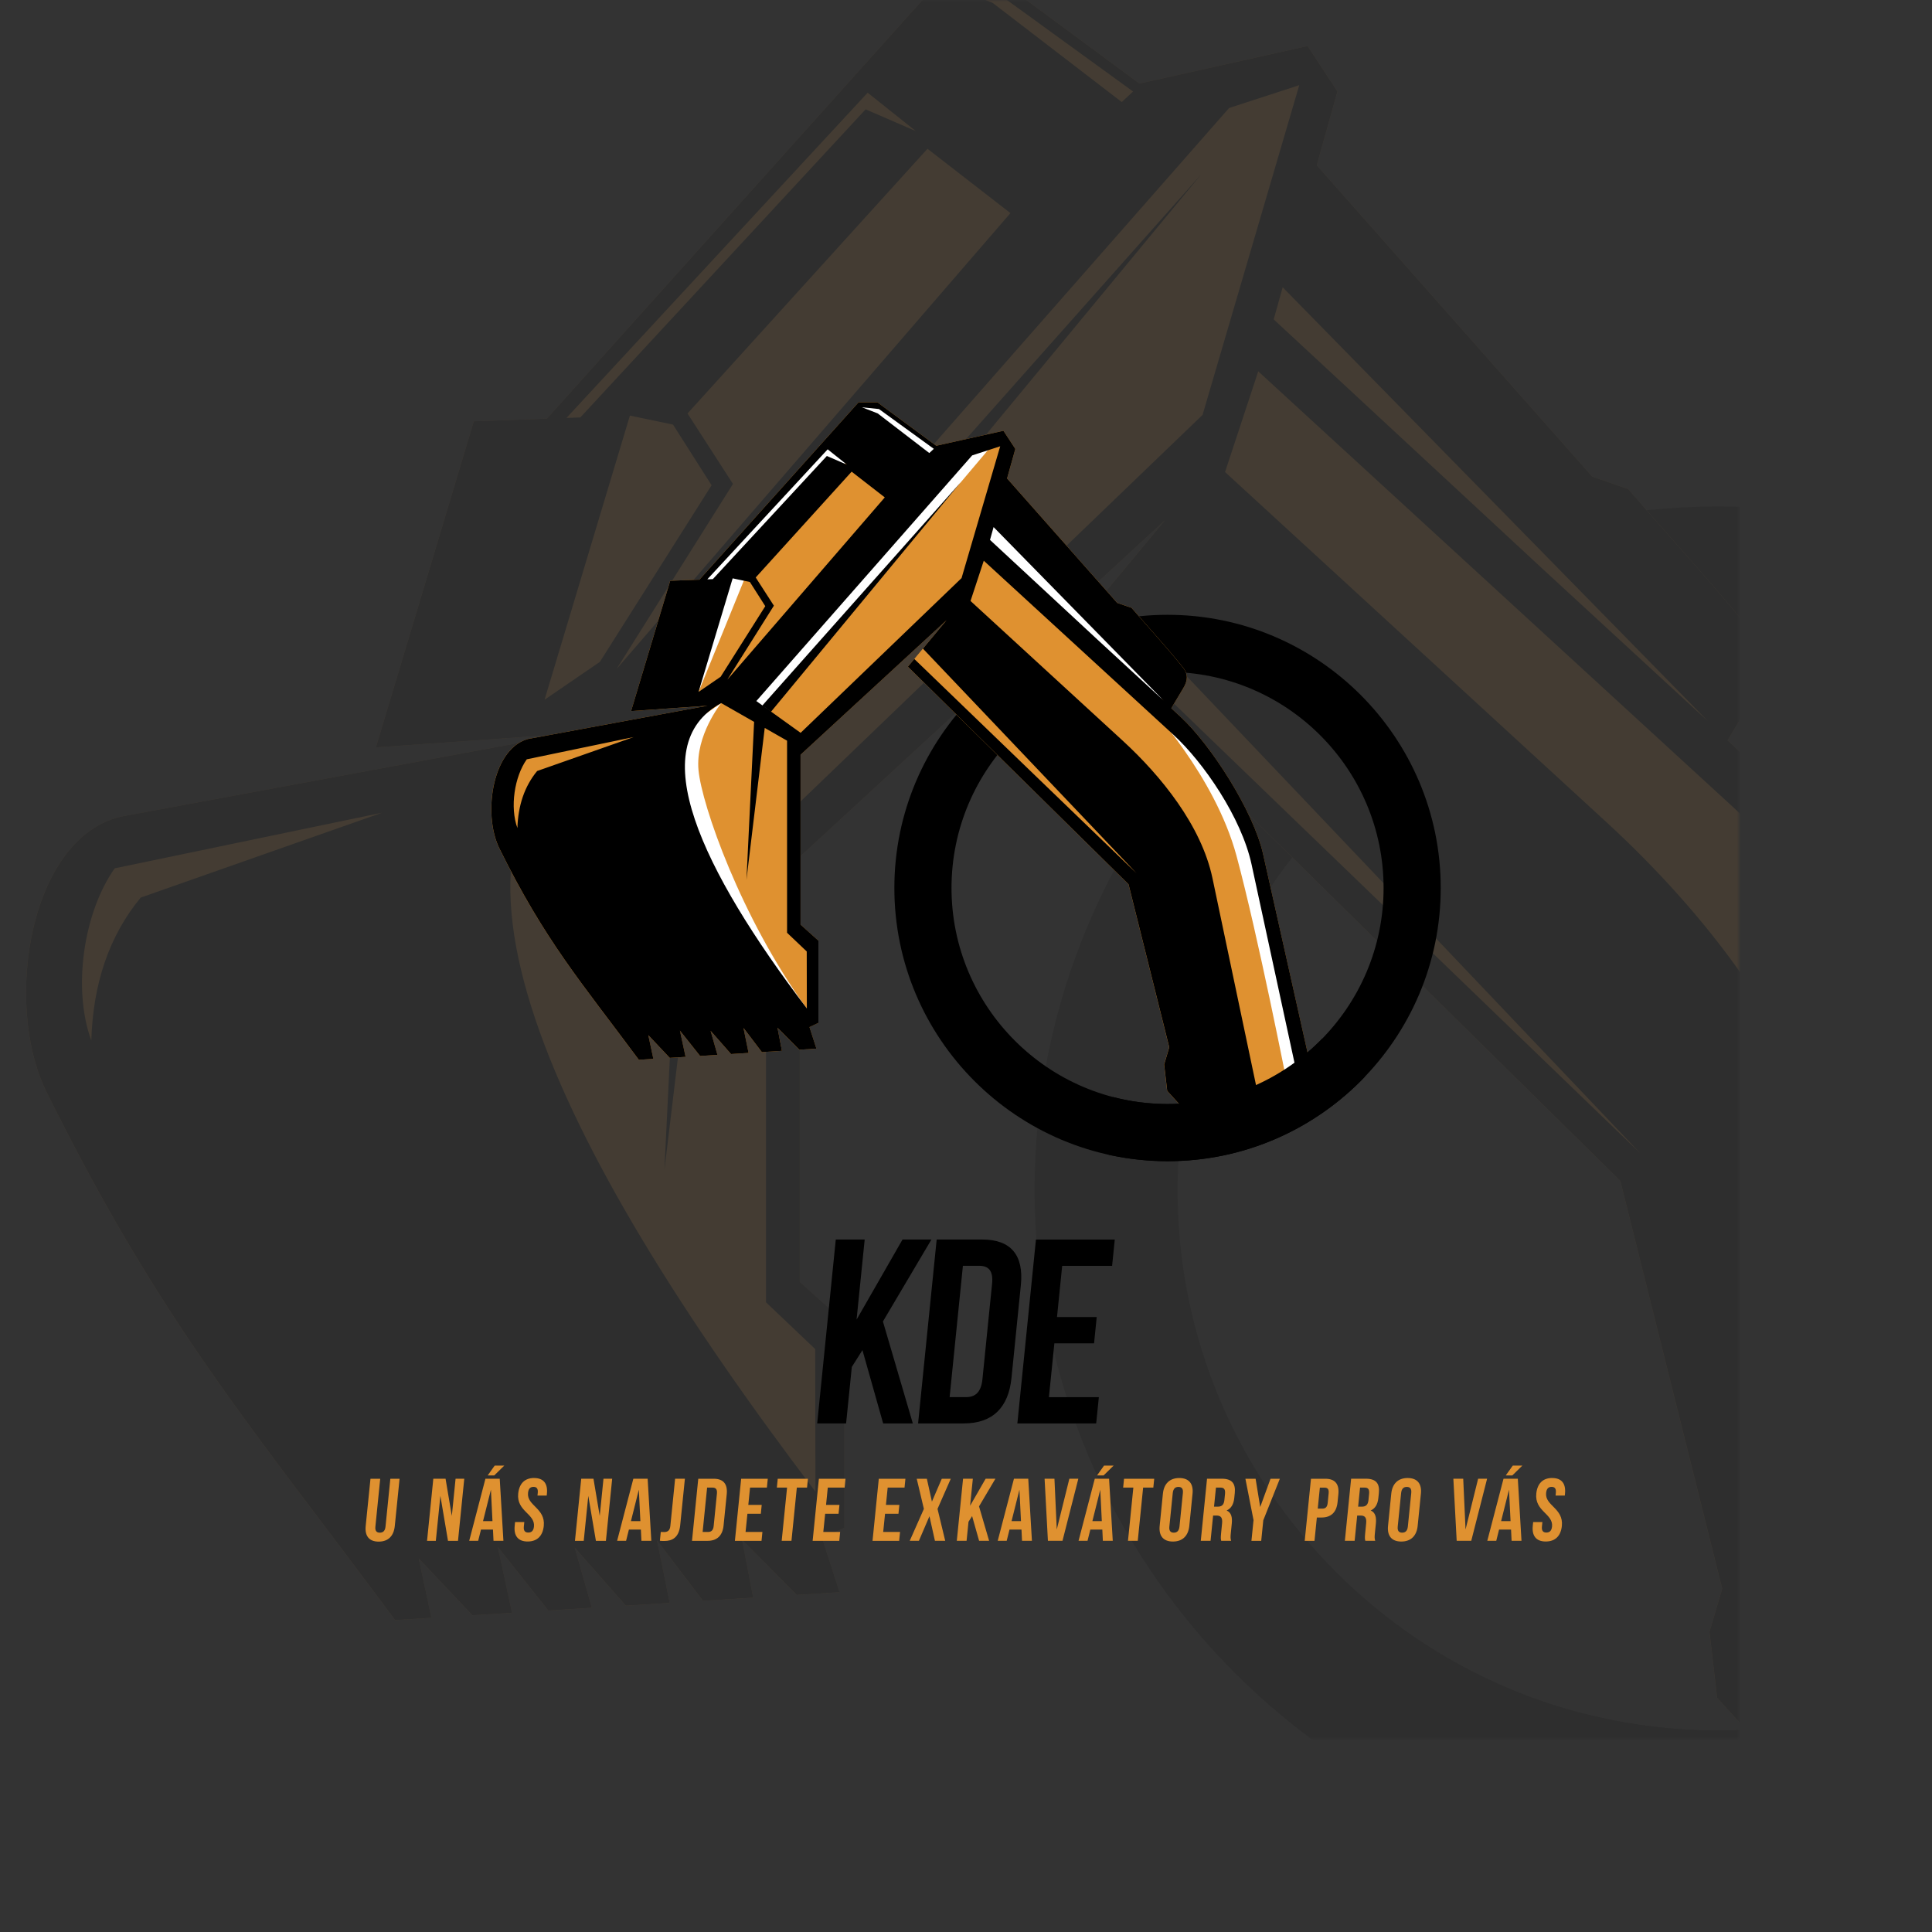 <?xml version="1.0" encoding="UTF-8"?><svg id="b" xmlns="http://www.w3.org/2000/svg" xmlns:xlink="http://www.w3.org/1999/xlink" viewBox="0 0 500 500"><rect x="0" y="0" width="500" height="500" fill="#333333" stroke="none"/><defs><style>.g,.h{fill:#fff;}.h,.i,.j{fill-rule:evenodd;}.k,.i{fill:#df9130;}.l{fill:url(#f);}.m{clip-path:url(#d);}.n{mask:url(#e);}.o{opacity:.1;}.p{fill:none;}</style><clipPath id="d"><rect class="p" width="500" height="500"/></clipPath><linearGradient id="f" x1="110.94" y1="116.87" x2="466.79" y2="457.54" gradientUnits="userSpaceOnUse"><stop offset="0" stop-color="#fff"/><stop offset=".09" stop-color="#e0e0e0"/><stop offset=".35" stop-color="#919191"/><stop offset=".58" stop-color="#535353"/><stop offset=".77" stop-color="#262626"/><stop offset=".91" stop-color="#0a0a0a"/><stop offset="1" stop-color="#000"/></linearGradient><mask id="e" width="500" height="500" maskUnits="userSpaceOnUse"><rect class="l" width="500" height="500"/></mask></defs><g id="c"><g class="m"><g class="n"><g class="o"><path d="M444.64,484.86c-97.54,0-176.89-79.35-176.89-176.89s79.35-176.89,176.89-176.89,176.89,79.35,176.89,176.89-79.35,176.89-176.89,176.89Zm0-316.78c-77.13,0-139.89,62.75-139.89,139.89s62.75,139.89,139.89,139.89,139.89-62.75,139.89-139.89-62.75-139.89-139.89-139.89Z"/><g><path class="i" d="M32.3,211.15l63.17-11.7,51.34-9.51-49.53,3.49,25.34-84.39,18.93-.7L244.57-6.5h12.24l38.08,28.12,43.52-9.71,7.71,11.76-5.34,19.11,71.29,80.57,9.3,3.21c11.77,13.65,21.88,24.44,33.22,38.54,3.69,4.58,3.1,8.81,.29,13.49l-7.8,13.02,6.28,5.82c19.33,17.93,46.91,60.67,53.17,88.63l34.34,153.33h-10.09l-64.71,23.81-21.69-23.81-1.98-17.09,3.3-11.15-26.36-105.52-142.86-140.9,4.15-4.99,5.57-6.71,15.3-18.42-28.72,26.48-65.83,60.68v109.99l11.57,10.39v53.24l-5.78,2.7,4.51,13.98-11.09,.7-14.12-14.27,2.87,14.98-12.99,.82-11.9-15.66,3.29,16.2-11.36,.71-13.24-15.03,4.45,15.58-11.27,.71-13.06-16.43,3.67,17.02-10.26,.64-13.89-14.71,3.29,15.37-9.4,.59c-37.37-50.39-60.47-76.58-90.24-136.76-11.35-22.95-4.25-66.84,20.27-71.38"/><path class="j" d="M32.3,211.15l63.17-11.7,51.34-9.51-49.53,3.49h0l25.34-84.39,18.93-.7L244.57-6.5h12.24l38.08,28.12,43.52-9.71,7.71,11.76-5.34,19.11,71.29,80.57,9.3,3.21c11.77,13.65,21.88,24.44,33.22,38.54,3.69,4.58,3.1,8.81,.29,13.49l-7.79,13.02,6.27,5.82c19.33,17.93,46.91,60.67,53.17,88.63l34.34,153.33h-10.09l-31.76-146.69c-6.55-30.26-31.11-66.03-50.55-83.87l-122.84-112.73-8.59,26.06,98.6,90.52c24.69,22.67,50.87,54.89,58.04,88.93l29,137.78-36.6,23.81-21.69-23.81-1.98-17.09,3.3-11.15-26.36-105.52-142.86-140.9,4.15-4.99,143.85,138.71-138.27-145.43,15.3-18.42-28.72,26.48-65.83,60.68v109.99l11.57,10.39v53.24l-5.78,2.7,4.51,13.98-11.09,.7-14.13-14.27,2.87,14.98-12.99,.82-11.9-15.66,3.29,16.2-11.36,.71-13.24-15.03,4.45,15.58-11.27,.71-13.06-16.43,3.67,17.02-10.26,.64-13.89-14.71,3.29,15.37-9.4,.59c-37.37-50.39-60.47-76.58-90.24-136.76-11.35-22.95-4.25-66.84,20.27-71.38M224.55,23.99l-77.95,84.17,3.59-.13L224.02,28.3l12.98,5.62-12.45-9.93Zm-42.26,165.84l5.61,4.03L310.9,45.09,182.29,189.83Zm-8.11-79.94l-11.16-2.34-22.09,73.54,14.32-9.8,28.91-45.71-9.98-15.69ZM23.63,269.29c.44-14.63,4.57-27.04,12.78-36.99l62.47-21.97-69.19,14.39c-7.98,11.22-11.03,31.02-6.06,44.57M246.72-3.21l10.17,3.95,33.42,25.67,2.93-2.73L257.73-2.08l-11.01-1.13Zm-68.36,190.22l28.65,20.57,104.21-100.2,25.03-85.34-18.16,5.91L178.36,187.01Zm-22.77,1.31c-50.92,27.65-13.07,107.49,55.45,197.72l-.07-36.91-12.73-12.1v-124.37l-14.45-8.25-11.84,98.36,4.97-102.28-21.33-12.17Zm176.37-113.99l-2.33,8.33,69.5,64.48,42.88,39.5-110.06-112.3Zm-154.03,32.68l11.76,18.23-30.14,47.92,101.95-118.01-21.47-16.65-62.11,68.51Z"/></g><path d="M544.82,405.5c-25.43,26.11-60.94,42.35-100.17,42.35-12.26,0-24.15-1.59-35.48-4.57-.34,1.55-.66,3.1-.93,4.65-1.87,10.84-2.06,21.78-1.81,32.75,12.32,2.72,25.1,4.17,38.23,4.17,50.11,0,95.41-20.95,127.63-54.54-7.76-9.73-16.7-18.44-27.45-24.82Z"/></g></g></g><g><g><path d="M302.16,300.51c-38.98,0-70.7-31.72-70.7-70.7s31.72-70.7,70.7-70.7,70.7,31.72,70.7,70.7-31.72,70.7-70.7,70.7Zm0-126.61c-30.83,0-55.91,25.08-55.91,55.91s25.08,55.91,55.91,55.91,55.91-25.08,55.91-55.91-25.08-55.91-55.91-55.91Z"/><g><path class="i" d="M137.35,191.12l25.25-4.68,20.52-3.8-19.8,1.39,10.13-33.73,7.56-.28,41.18-45.9h4.89l15.22,11.24,17.39-3.88,3.08,4.7-2.14,7.64,28.49,32.2,3.72,1.28c4.7,5.46,8.74,9.77,13.28,15.4,1.47,1.83,1.24,3.52,.12,5.39l-3.12,5.2,2.51,2.33c7.73,7.17,18.75,24.25,21.25,35.42l13.73,61.28h-4.03l-25.86,9.52-8.67-9.52-.79-6.83,1.32-4.46-10.53-42.18-57.1-56.31,1.66-2,2.23-2.68,6.12-7.36-11.48,10.58-26.31,24.25v43.96l4.62,4.15v21.28l-2.31,1.08,1.8,5.59-4.43,.28-5.65-5.7,1.15,5.99-5.19,.33-4.76-6.26,1.32,6.47-4.54,.29-5.29-6.01,1.78,6.23-4.5,.28-5.22-6.57,1.47,6.8-4.1,.26-5.55-5.88,1.31,6.14-3.76,.24c-14.93-20.14-24.17-30.61-36.07-54.66-4.54-9.17-1.7-26.71,8.1-28.53"/><path class="h" d="M297.36,182.72s17.04,17.98,22.65,38.78c5.6,20.8,13.1,59.05,13.1,59.05l4.75-3.25-11.75-53.25-4.25-12.75-10.96-16.25-13.54-12.33Z"/><polygon class="h" points="257.31 134.07 254.69 142.22 300.19 182.72 302.16 174.89 257.31 134.07"/><polygon class="h" points="222.36 106.56 223 104.74 227.28 105.12 242.67 116.31 240.36 118.62 222.36 106.56"/><polygon class="h" points="193.01 149.02 180.77 179.1 188.21 148.43 193.01 149.02"/><polygon class="g" points="225.16 118.56 213.86 115.53 179.86 152.61 185.61 152.61 201.1 137.43 216.48 120.43 225.16 118.56"/><path class="g" d="M197.3,184.87l51.4-60.12,8.61-10.19-8.61,2.42s-37.15,42.58-37.66,43.41c-.51,.83-18.03,21.37-18.03,21.37l4.29,3.11Z"/><path class="g" d="M186.63,181.99s-6.69,8.31-5.86,17.31c.84,9,10.95,38.17,28.02,61.71l-8.93-2.21-23.62-44.45-2.38-23.57,12.77-8.8Z"/><path class="j" d="M137.35,191.12l25.25-4.68,20.52-3.8-19.8,1.39h0l10.13-33.73,7.56-.28,41.18-45.9h4.89l15.22,11.24,17.39-3.88,3.08,4.7-2.14,7.64,28.49,32.2,3.72,1.28c4.7,5.46,8.74,9.77,13.28,15.4,1.47,1.83,1.24,3.52,.12,5.39l-3.11,5.2,2.51,2.33c7.73,7.17,18.75,24.25,21.25,35.42l13.73,61.28h-4.03l-12.69-58.63c-2.62-12.1-12.43-26.39-20.2-33.52l-49.1-45.06-3.43,10.42,39.41,36.18c9.87,9.06,20.33,21.94,23.2,35.54l11.59,55.07-14.63,9.52-8.67-9.52-.79-6.83,1.32-4.46-10.54-42.18-57.1-56.31,1.66-2,57.49,55.44-55.26-58.12,6.12-7.36-11.48,10.58-26.31,24.25v43.96l4.62,4.15v21.28l-2.31,1.08,1.8,5.59-4.43,.28-5.65-5.7,1.15,5.99-5.19,.33-4.76-6.26,1.32,6.47-4.54,.29-5.29-6.01,1.78,6.23-4.5,.28-5.22-6.57,1.47,6.8-4.1,.26-5.55-5.88,1.31,6.14-3.76,.24c-14.93-20.14-24.17-30.61-36.07-54.66-4.54-9.17-1.7-26.71,8.1-28.53m76.84-74.8l-31.15,33.64,1.43-.05,29.51-31.87,5.19,2.25-4.98-3.97Zm-16.89,66.28l2.24,1.61,49.16-59.46-51.4,57.85Zm-3.24-31.95l-4.46-.94-8.83,29.39,5.72-3.92,11.55-18.27-3.99-6.27Zm-60.17,63.71c.18-5.85,1.83-10.81,5.11-14.79l24.97-8.78-27.65,5.75c-3.19,4.48-4.41,12.4-2.42,17.81m89.16-108.91l4.07,1.58,13.36,10.26,1.17-1.09-14.2-10.3-4.4-.45Zm-27.32,76.03l11.45,8.22,41.65-40.05,10-34.11-7.26,2.36-55.85,63.57Zm-9.1,.52c-20.35,11.05-5.22,42.96,22.16,79.03l-.03-14.75-5.09-4.84v-49.71l-5.78-3.3-4.73,39.31,1.98-40.88-8.52-4.86Zm70.49-45.56l-.93,3.33,27.78,25.77,17.14,15.79-43.99-44.88Zm-61.56,13.06l4.7,7.29-12.05,19.15,40.75-47.17-8.58-6.66-24.82,27.38Z"/></g><path d="M342.2,268.79c-10.16,10.44-24.36,16.93-40.04,16.93-4.9,0-9.65-.64-14.18-1.82-.14,.62-.26,1.24-.37,1.86-.75,4.33-.82,8.71-.72,13.09,4.92,1.09,10.03,1.67,15.28,1.67,20.03,0,38.13-8.37,51.01-21.8-3.1-3.89-6.68-7.37-10.97-9.92Z"/></g><g><g><path d="M223.2,349.41l-2.75,4.35-1.48,14.62h-7.48l4.81-47.59h7.48l-2.1,20.73,11.89-20.73h7.48l-12.55,21.21,7.74,26.38h-7.68l-5.36-18.97Z"/><path d="M242.41,320.79h11.83c7.48,0,10.73,4.15,9.96,11.76l-2.43,24.07c-.77,7.62-4.86,11.76-12.34,11.76h-11.83l4.81-47.59Zm6.79,6.8l-3.44,33.99h4.22c2.38,0,3.93-1.22,4.27-4.62l2.5-24.75c.34-3.4-.96-4.62-3.34-4.62h-4.22Z"/><path d="M273.56,340.85h10.27l-.69,6.8h-10.27l-1.41,13.94h12.92l-.69,6.8h-20.4l4.81-47.59h20.4l-.69,6.8h-12.92l-1.34,13.26Z"/></g><g><path class="k" d="M98.4,382.7l-1.25,12.39c-.12,1.15,.35,1.56,1.15,1.56s1.35-.41,1.47-1.56l1.25-12.39h2.39l-1.24,12.23c-.26,2.57-1.69,4.04-4.17,4.04s-3.62-1.47-3.36-4.04l1.24-12.23h2.53Z"/><path class="k" d="M113.97,387.13l-1.18,11.64h-2.27l1.62-16.07h3.17l1.62,9.62,.97-9.62h2.25l-1.62,16.07h-2.59l-1.97-11.64Z"/><path class="k" d="M130.27,398.76h-2.55l-.14-2.91h-3.1l-.73,2.91h-2.32l4.2-16.07h3.7l.95,16.07Zm-5.25-5.1h2.43l-.4-8.13-2.04,8.13Zm5.49-14.37l-2.6,2.55h-1.7l1.82-2.55h2.48Z"/><path class="k" d="M138.23,382.51c2.46,0,3.57,1.47,3.31,4.04l-.05,.5h-2.39l.07-.67c.12-1.15-.3-1.58-1.1-1.58s-1.31,.44-1.42,1.58c-.33,3.31,4.54,3.92,4.08,8.52-.26,2.57-1.69,4.04-4.17,4.04s-3.62-1.47-3.36-4.04l.1-.99h2.39l-.12,1.15c-.12,1.15,.35,1.56,1.15,1.56s1.35-.41,1.47-1.56c.33-3.31-4.54-3.92-4.08-8.52,.26-2.57,1.67-4.04,4.13-4.04Z"/><path class="k" d="M152.25,387.13l-1.18,11.64h-2.27l1.62-16.07h3.17l1.62,9.62,.97-9.62h2.25l-1.62,16.07h-2.59l-1.97-11.64Z"/><path class="k" d="M168.55,398.76h-2.55l-.14-2.91h-3.1l-.73,2.91h-2.32l4.2-16.07h3.7l.95,16.07Zm-5.25-5.1h2.43l-.4-8.13-2.04,8.13Z"/><path class="k" d="M171.01,396.47c.27,.02,.6,.02,.87,.02,.8,0,1.48-.3,1.6-1.54l1.24-12.26h2.53l-1.22,12.07c-.33,3.21-2.13,4.04-4.04,4.04-.46,0-.8,0-1.21-.05l.23-2.3Z"/><path class="k" d="M180.71,382.7h4c2.53,0,3.62,1.4,3.37,3.97l-.82,8.13c-.26,2.57-1.64,3.97-4.17,3.97h-4l1.62-16.07Zm2.29,2.29l-1.16,11.48h1.42c.8,0,1.33-.41,1.44-1.56l.84-8.36c.12-1.15-.33-1.56-1.13-1.56h-1.42Z"/><path class="k" d="M193.66,389.47h3.47l-.23,2.29h-3.47l-.48,4.71h4.36l-.23,2.3h-6.89l1.62-16.07h6.89l-.23,2.29h-4.36l-.45,4.48Z"/><path class="k" d="M201.28,382.7h7.81l-.23,2.29h-2.64l-1.39,13.77h-2.53l1.39-13.77h-2.64l.23-2.29Z"/><path class="k" d="M213.78,389.47h3.47l-.23,2.29h-3.47l-.48,4.71h4.36l-.23,2.3h-6.89l1.62-16.07h6.89l-.23,2.29h-4.36l-.45,4.48Z"/><path class="k" d="M229.28,389.47h3.47l-.23,2.29h-3.47l-.48,4.71h4.36l-.23,2.3h-6.89l1.62-16.07h6.89l-.23,2.29h-4.36l-.45,4.48Z"/><path class="k" d="M246.06,382.7l-3.43,7.8,1.99,8.26h-2.66l-1.42-6.36-2.73,6.36h-2.37l3.66-8.26-1.85-7.8h2.62l1.31,5.92,2.55-5.92h2.34Z"/><path class="k" d="M251.58,392.36l-.93,1.47-.5,4.93h-2.53l1.62-16.07h2.53l-.71,7,4.02-7h2.53l-4.24,7.16,2.61,8.91h-2.59l-1.81-6.4Z"/><path class="k" d="M267.05,398.76h-2.55l-.14-2.91h-3.1l-.73,2.91h-2.32l4.2-16.07h3.7l.95,16.07Zm-5.25-5.1h2.43l-.4-8.13-2.04,8.13Z"/><path class="k" d="M273.5,395.8l3.25-13.11h2.32l-4.1,16.07h-3.77l-.86-16.07h2.55l.6,13.11Z"/><path class="k" d="M287.97,398.76h-2.55l-.14-2.91h-3.1l-.73,2.91h-2.32l4.2-16.07h3.7l.95,16.07Zm-5.25-5.1h2.43l-.4-8.13-2.04,8.13Zm5.49-14.37l-2.6,2.55h-1.7l1.82-2.55h2.48Z"/><path class="k" d="M290.9,382.7h7.81l-.23,2.29h-2.64l-1.39,13.77h-2.53l1.39-13.77h-2.64l.23-2.29Z"/><path class="k" d="M300.96,386.55c.26-2.57,1.76-4.04,4.24-4.04s3.69,1.47,3.43,4.04l-.84,8.36c-.26,2.57-1.76,4.04-4.24,4.04s-3.69-1.47-3.43-4.04l.84-8.36Zm1.67,8.52c-.12,1.15,.34,1.58,1.15,1.58s1.35-.44,1.47-1.58l.88-8.68c.12-1.15-.34-1.58-1.15-1.58s-1.35,.44-1.47,1.58l-.88,8.68Z"/><path class="k" d="M316.05,398.76c-.1-.41-.16-.67-.03-1.97l.25-2.53c.15-1.49-.3-2.04-1.45-2.04h-.87l-.66,6.54h-2.53l1.62-16.07h3.81c2.62,0,3.62,1.22,3.37,3.7l-.13,1.26c-.17,1.65-.8,2.73-1.98,3.26,1.21,.53,1.5,1.75,1.33,3.42l-.25,2.48c-.08,.78-.12,1.35,.08,1.95h-2.57Zm-1.36-13.77l-.5,4.93h.99c.94,0,1.56-.41,1.69-1.7l.16-1.58c.12-1.15-.22-1.65-1.12-1.65h-1.22Z"/><path class="k" d="M324.42,393.44l-2.11-10.74h2.64l1.19,7.32,2.67-7.32h2.41l-4.28,10.74-.54,5.33h-2.53l.54-5.33Z"/><path class="k" d="M346.37,386.67l-.21,2.09c-.26,2.57-1.64,3.97-4.17,3.97h-1.19l-.61,6.04h-2.53l1.62-16.07h3.72c2.53,0,3.62,1.4,3.37,3.97Zm-4.79-1.68l-.55,5.44h1.19c.8,0,1.28-.37,1.39-1.51l.24-2.41c.12-1.15-.28-1.51-1.09-1.51h-1.19Z"/><path class="k" d="M353.34,398.76c-.1-.41-.16-.67-.03-1.97l.25-2.53c.15-1.49-.3-2.04-1.45-2.04h-.87l-.66,6.54h-2.53l1.62-16.07h3.81c2.62,0,3.62,1.22,3.37,3.7l-.13,1.26c-.17,1.65-.8,2.73-1.98,3.26,1.21,.53,1.5,1.75,1.33,3.42l-.25,2.48c-.08,.78-.12,1.35,.08,1.95h-2.57Zm-1.36-13.77l-.5,4.93h.99c.94,0,1.56-.41,1.69-1.7l.16-1.58c.12-1.15-.22-1.65-1.12-1.65h-1.22Z"/><path class="k" d="M360.06,386.55c.26-2.57,1.76-4.04,4.24-4.04s3.69,1.47,3.43,4.04l-.84,8.36c-.26,2.57-1.76,4.04-4.24,4.04s-3.69-1.47-3.43-4.04l.84-8.36Zm1.67,8.52c-.12,1.15,.34,1.58,1.15,1.58s1.35-.44,1.47-1.58l.88-8.68c.12-1.15-.34-1.58-1.15-1.58s-1.35,.44-1.47,1.58l-.88,8.68Z"/><path class="k" d="M379.29,395.8l3.25-13.11h2.32l-4.1,16.07h-3.77l-.86-16.07h2.55l.6,13.11Z"/><path class="k" d="M393.75,398.76h-2.55l-.14-2.91h-3.1l-.73,2.91h-2.32l4.2-16.07h3.7l.95,16.07Zm-5.25-5.1h2.43l-.4-8.13-2.04,8.13Zm5.49-14.37l-2.6,2.55h-1.7l1.82-2.55h2.48Z"/><path class="k" d="M401.71,382.51c2.46,0,3.57,1.47,3.31,4.04l-.05,.5h-2.39l.07-.67c.12-1.15-.3-1.58-1.1-1.58s-1.31,.44-1.42,1.58c-.33,3.31,4.54,3.92,4.08,8.52-.26,2.57-1.69,4.04-4.17,4.04s-3.62-1.47-3.36-4.04l.1-.99h2.39l-.12,1.15c-.12,1.15,.35,1.56,1.15,1.56s1.35-.41,1.47-1.56c.33-3.31-4.54-3.92-4.08-8.52,.26-2.57,1.67-4.04,4.13-4.04Z"/></g></g></g></g></svg>